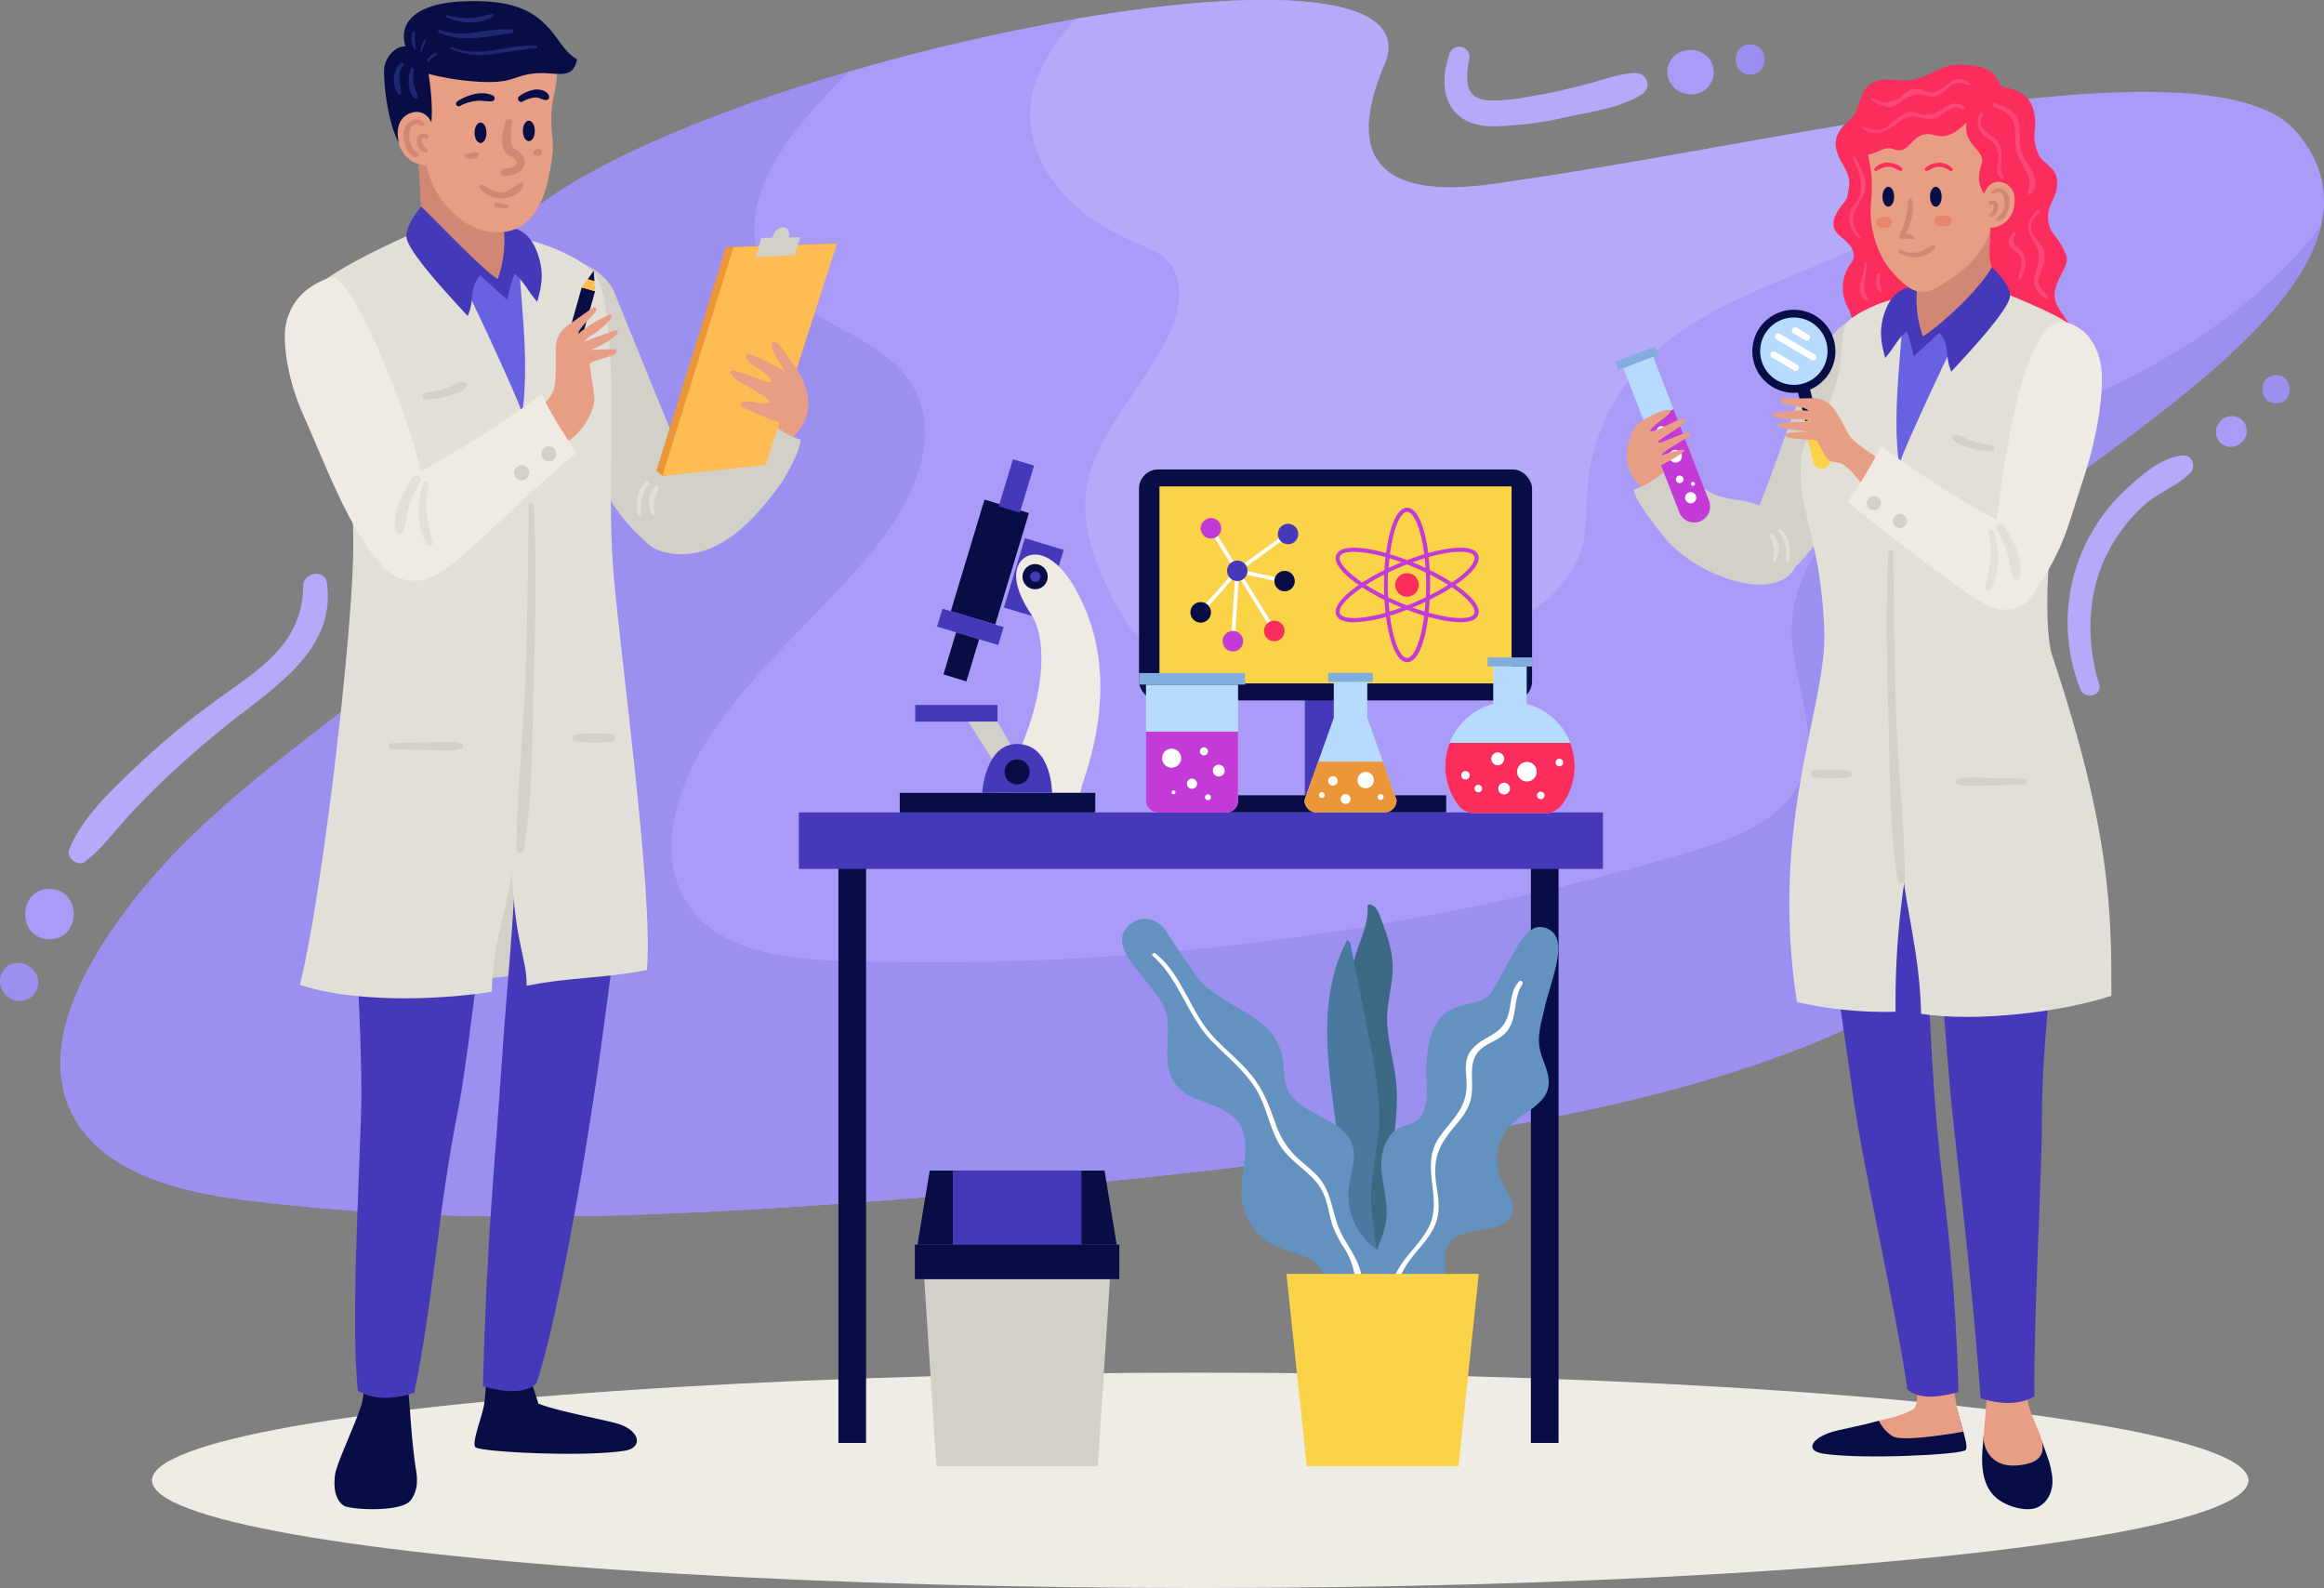 <svg id="login_img" xmlns="http://www.w3.org/2000/svg" width="549" height="375.082" viewBox="0 0 549 375.082">
  <rect x="0" y="0" width="549" height="375.082" fill="#808080" stroke="none"/>
  <g id="OBJECTS" transform="translate(0 0)">
    <path id="Path_961" data-name="Path 961" d="M604.464,107.067c-6.751,29.375-63.467,59.748-86.974,82.355-4.084,3.933-8.2,8.472-8.918,14.1-1.222,10.032,8.579,17.612,17.318,22.687s18.816,11.861,18.656,21.964c-.062,4.263-2.06,8.258-4.37,11.843-9.043,14.09-23.186,24.229-37.963,32.023-25.861,13.6-54.594,20.912-83.3,26.539-49.234,9.649-99.37,14.652-149.469,18.513-51.99,4-104.426,6.786-156.149.161-16.052-2.06-34.609-6.947-40.87-21.911-5.458-13.055,1.115-27.912,8.828-39.773,22.383-34.387,58.509-52.026,87.795-80.75,28.082-27.573,18.576-53.435,9.506-59.829-29.7-20.832,20.181-47.264,78.235-64.207a493.875,493.875,0,0,1,53.417-12.4c44.365-7.625,80.259-6.483,72.964,10.808-15.651,36.955,22.847,28.537,32.46,27.154,32.942-4.744,75.961-13.9,112.363-18.281,33.53-4.04,61.461-4.031,70.788,7.134C604.713,92.335,606.167,99.683,604.464,107.067Z" transform="translate(-56.129 -53.895)" fill="#ab9bf9"/>
    <path id="Path_962" data-name="Path 962" d="M555.8,78.066c-2.069,8.864-7.848,17.22-14.991,23.124-21.126,17.479-52.989,19.824-70.7,40.754A48.28,48.28,0,0,0,458.9,169.4c-.321,4.459,0,9.1-1.177,13.457-2.55,9.64-11.593,16.114-20.671,20.207-18.816,8.472-40.022,10.193-60.64,9.167-7.455-.375-15.347-1.257-21.251-5.823-4.387-3.4-7.134-8.454-9.5-13.475-3.085-6.6-5.734-13.671-5.351-20.939.892-15.16,14.375-26.352,20.3-40.379,2.176-5.163,3.085-11.718-.669-15.882-1.935-2.158-4.762-3.237-7.428-4.388-6.635-2.863-12.993-6.67-17.782-12.075s-7.9-12.556-7.419-19.77c.544-8.026,5.351-15.062,10.657-21.117,44.365-7.625,80.259-6.483,72.964,10.808-15.651,36.955,22.847,28.537,32.46,27.154C476.373,91.612,519.392,82.454,555.8,78.066Z" transform="translate(-83.928 -53.895)" fill="#b4aaf9"/>
    <path id="Path_963" data-name="Path 963" d="M508.607,205.57c-1.222,10.032,8.579,17.612,17.318,22.687s18.816,11.861,18.656,21.964c-.062,4.263-2.06,8.258-4.37,11.843-9.042,14.09-23.186,24.229-37.963,32.023-25.861,13.6-54.594,20.912-83.3,26.539-49.27,9.649-99.405,14.652-149.5,18.513-51.99,4-104.426,6.786-156.149.16-16.052-2.06-34.609-6.947-40.87-21.911-5.458-13.056,1.115-27.912,8.828-39.773,22.383-34.387,58.509-52.026,87.795-80.75,28.082-27.573,18.576-53.435,9.506-59.829-29.7-20.832,20.181-47.264,78.235-64.207a134.935,134.935,0,0,0-11.959,13.055c-7.214,8.971-13.5,20.965-9.016,31.56C242,132.052,263.862,133.5,271.8,147.257c7.241,12.485-.678,28.331-9.979,39.407C249,201.94,233.167,214.808,222.582,231.725c-7.134,11.477-11.432,26.976-3.745,38.105,7.384,10.7,22.187,12.538,35.162,13.011A626.851,626.851,0,0,0,455.94,256.98c10.505-3.139,22.205-7.732,26.066-18,4.093-10.871-2.675-22.722-2.6-34.333,0-12.654,8.276-24.078,18.531-31.524s22.437-11.593,34.244-16.114c23.971-9.239,47.71-20.93,65.349-39.6a90.843,90.843,0,0,0,6.938-8.276c-6.751,29.375-63.467,59.748-86.974,82.355C513.405,195.4,509.285,199.943,508.607,205.57Z" transform="translate(-56.129 -55.944)" fill="#9b8fef"/>
    <path id="Path_964" data-name="Path 964" d="M438.234,68.033c-3.193,9.069-.125,17.042,10.452,17.042a83.888,83.888,0,0,0,17.425-2.247c5.689-1.231,12.779-2.158,17.684-5.413a2.675,2.675,0,0,0-1.329-4.9c-3.674-.08-7.134,1.329-10.7,2.283-4.093,1.1-8.213,2.1-12.387,2.845-3.888.7-8.133,1.516-12.11,1.266-5.645-.366-5.2-5.351-4.4-9.587a2.427,2.427,0,0,0-4.682-1.284Z" transform="translate(-95.809 -55.232)" fill="#b4aaf9"/>
    <path id="Path_965" data-name="Path 965" d="M496.246,73.611a5.538,5.538,0,0,0,2.435,3.21,8.594,8.594,0,0,0,1.543.624,6.769,6.769,0,0,0,2.961,0l1.249-.535a3.9,3.9,0,0,0,1.471-1.347,4.95,4.95,0,0,0,1.115-3.2,6.153,6.153,0,0,0-.713-2.675,3.933,3.933,0,0,0-1.382-1.436,4.066,4.066,0,0,0-1.784-.945,6.376,6.376,0,0,0-3.121,0,5.431,5.431,0,0,0-2.426,1.382,5.03,5.03,0,0,0-1.382,4.887Z" transform="translate(-102.196 -55.325)" fill="#ab9bf9"/>
    <path id="Path_966" data-name="Path 966" d="M517.583,72.784c4.575,0,4.584-7.134,0-7.134S513,72.784,517.583,72.784Z" transform="translate(-104.155 -55.167)" fill="#9b8fef"/>
    <path id="Path_967" data-name="Path 967" d="M609.521,228.455c-3.166-10.345-2.8-21.866,2.345-31.524a39.407,39.407,0,0,1,8.276-10.621c3.309-3.014,7.972-4.566,10.987-7.714,1.356-1.418.446-4.173-1.685-4.066-4.753.241-9.381,4.236-12.815,7.313a43.616,43.616,0,0,0-9.907,12.868,42.7,42.7,0,0,0-1.632,34.966c1.052,2.675,5.351,1.668,4.459-1.222Z" transform="translate(-113.675 -66.951)" fill="#b4aaf9"/>
    <path id="Path_968" data-name="Path 968" d="M647.392,170.361l.259-.214a3.567,3.567,0,0,0,.892-3.451v-.08a3.4,3.4,0,0,0-2.381-2.381h-.08a3.567,3.567,0,0,0-3.451.892l-.214.267a3.781,3.781,0,0,0-1.026,2.479,3.568,3.568,0,0,0,1.026,2.488,3.5,3.5,0,0,0,2.479,1.026l.892-.125a3.5,3.5,0,0,0,1.552-.892Z" transform="translate(-117.927 -65.823)" fill="#ab9bf9"/>
    <path id="Path_969" data-name="Path 969" d="M656.938,159.938c4.307,0,4.316-6.688,0-6.688S652.63,159.938,656.938,159.938Z" transform="translate(-119.259 -64.648)" fill="#9b8fef"/>
    <path id="Path_970" data-name="Path 970" d="M127.986,208.661c-.107,14.5-11.646,20.448-21.75,27.984a181.417,181.417,0,0,0-16.89,14.019c-6.028,5.743-13.466,12.44-16.623,20.306-.785,1.971,2.024,4.2,3.745,2.88,3.852-2.961,6.84-7.009,10.095-10.594s6.59-6.9,10.086-10.148q8.4-7.812,17.5-14.777c9.952-7.625,21.483-16.284,19.432-30.418C133.105,204.675,128.013,205.558,127.986,208.661Z" transform="translate(-56.364 -70.343)" fill="#b4aaf9"/>
    <path id="Path_971" data-name="Path 971" d="M54.934,315.359a3.436,3.436,0,0,0,.49.74,6.458,6.458,0,0,0,1.364,1.24l1.052.437a3.246,3.246,0,0,0,1.784.08,4.2,4.2,0,0,0,2.524-1.2,5.243,5.243,0,0,0,1.124-1.944,4.352,4.352,0,0,0-.437-3.38,5.556,5.556,0,0,0-1.98-1.855,4.584,4.584,0,0,0-2.747-.517,4.138,4.138,0,0,0-2.47,1.186,5.3,5.3,0,0,0-1.106,1.9,4.521,4.521,0,0,0,.437,3.317Z" transform="translate(-54.395 -81.497)" fill="#9b8fef"/>
    <path id="Path_972" data-name="Path 972" d="M66.8,301.218c7.642,0,7.651-11.878,0-11.878S59.152,301.218,66.8,301.218Z" transform="translate(-55.117 -79.378)" fill="#ab9bf9"/>
    <ellipse id="Ellipse_61" data-name="Ellipse 61" cx="247.617" cy="25.433" rx="247.617" ry="25.433" transform="translate(35.907 324.216)" fill="#efece6"/>
    <path id="Path_973" data-name="Path 973" d="M182.364,424.408c-.392,2.764-3.032,9.132-2.06,10.13,1.1,1.141,25.246,2.363,34.948.892,4.61-.553,4.129-4.459-.74-6.242-2.675-.972-14.7-3.05-19.316-4.931q-1.632-5-3.273-10.006a2.417,2.417,0,0,0-.66-1.177,2.471,2.471,0,0,0-1.641-.357,62.228,62.228,0,0,0-6.34.321C182.186,418.942,183.211,418.478,182.364,424.408Z" transform="translate(-67.999 -92.729)" fill="#090d46"/>
    <path id="Path_974" data-name="Path 974" d="M143.142,441.31c-.366,2.675-.178,5.779,1.989,7.339,1.436,1.026,13.769,1.7,15.9-1.257s1.364-6.109,1.106-7.946c-1.275-8.8-1.133-14.875-2.4-23.676a61.689,61.689,0,0,1-9.078,0c-.366,2.809-.571,5.2-1.034,8.026C149.1,427,143.552,438.385,143.142,441.31Z" transform="translate(-63.984 -93.061)" fill="#090d46"/>
    <path id="Path_975" data-name="Path 975" d="M165.876,307.715c-3.05,1.177,29.428-1.293,37.017-3.522S191.371,258.4,191.371,258.4Z" transform="translate(-66.439 -76.029)" fill="#d3d0c9"/>
    <path id="Path_976" data-name="Path 976" d="M149.839,332.037c-.125,13.742-2.675,53.506-.811,69.736,5.779,3.38,13.323.4,13.323.4,4.994-25.077,5.413-42.136,10.407-67.213,2.747-13.8,7.651-61.63,10.166-73.66,1.213.294,2.113-.294,3.326,0,.589,22.945-1.784,40.433-3.166,61.657-1.784,26.967-3.514,40.379-4.548,77.682,6.911,2.051,10.862,1.133,12.654-.651,5.547-16.783,12.485-58.857,15.214-79.144,4.2-31.007,8.142-57.519,2.524-88.285-9.364,3.522-49.671.152-59.526.045-1.784,8.918-1.115,19.218-1.784,28.367C146.673,273.171,149.839,307.727,149.839,332.037Z" transform="translate(-64.466 -73.232)" fill="#4639b9"/>
    <path id="Path_977" data-name="Path 977" d="M214.343,130.416l17.345,42.618c1.248,3.068,2.5,6.144,3.567,9.292,1.159,3.514-9.89,9.809-13.912,6.5-8.249-6.884-12.645-18.665-18.888-27.413S191.175,142.553,191,131.807a10.336,10.336,0,0,1,.847-4.967C196.543,117.637,211.329,123.023,214.343,130.416Z" transform="translate(-69.176 -61.264)" fill="#d3d0c9"/>
    <path id="Path_978" data-name="Path 978" d="M256.954,165.027c-2.675,5.128,2.006,7.562,6.01,4.1,3.317-2.854,4.539-6.242,4.12-9.809A13.644,13.644,0,0,1,256.954,165.027Z" transform="translate(-76.233 -65.305)" fill="#e89e85"/>
    <path id="Path_979" data-name="Path 979" d="M256.776,180.223c1.409-1.908,5.038-8.472,4.985-10.835a18.773,18.773,0,0,1-5.146-2.577c-2.158-1.659-4.61-3.094-6.073-5.351-.615,4.156-2.042,8.677-5.7,10.7s-8.4.954-12.44,2.229c-9.908,3.139-14.268,19.619-1.784,21.786C242.231,198.21,250.935,188.142,256.776,180.223Z" transform="translate(-72.639 -65.537)" fill="#d3d0c9"/>
    <path id="Path_980" data-name="Path 980" d="M224.054,189.122a21.646,21.646,0,0,1,.285-3.95,10.586,10.586,0,0,1,1.7-3.38c.187-.294-.205-.722-.5-.5-2.506,1.891-2.524,4.967-2.247,7.83a.383.383,0,0,0,.758,0Z" transform="translate(-72.663 -67.677)" fill="#e2dfd8"/>
    <path id="Path_981" data-name="Path 981" d="M227.764,189.127c-.8-2.221,0-3.951.82-5.993a.437.437,0,0,0-.633-.49c-2.051,1.561-1.962,4.673-.892,6.777C227.256,189.8,227.951,189.537,227.764,189.127Z" transform="translate(-73.002 -67.824)" fill="#e2dfd8"/>
    <path id="Path_982" data-name="Path 982" d="M175.928,114.06,143.04,131.9s13.537,37.454,12.6,53.265,0,24.577,0,24.577l49.556-5.449s1.088-25.861.606-40.29-1.944-38.8-1.944-38.8Z" transform="translate(-63.989 -60.407)" fill="#6861e2"/>
    <path id="Path_983" data-name="Path 983" d="M165.854,108.486a9.648,9.648,0,0,1-.66,5.145c-1.98,4.191,16.052,13.216,20.511,11.923,2.158-.624,5.351-6.162,5.235-8.409-3.647.4-3.8-1.926-5.627-5.11a19.386,19.386,0,0,1-1.864-6.046q-.954-5.065-1.917-10.139a1.98,1.98,0,0,0-.517-1.195,2.015,2.015,0,0,0-1.186-.375c-2.836-.259-15.74-3.567-15.16-.553C165.559,98.159,165.649,106,165.854,108.486Z" transform="translate(-66.328 -58.07)" fill="#d18774"/>
    <path id="Path_984" data-name="Path 984" d="M167.972,125.183s7.295,9.908,18.388,6.055,4.236-13.377,4.236-13.377l-5.137-4.022s3.291,5.128.446,14c0,0-15.008-10.541-17.933-8.133S167.972,125.183,167.972,125.183Z" transform="translate(-66.547 -60.383)" fill="#6861e2"/>
    <path id="Path_985" data-name="Path 985" d="M138.222,127.867a13.983,13.983,0,0,0-3.621,4.53,13.661,13.661,0,0,0-.722,6.242A51.99,51.99,0,0,0,137.66,155.1c1.962,4.753,4.637,9.212,6.287,14.09,2.212,6.537,2.506,13.555,2.488,20.457-.054,20.421-7.535,83.63-12.619,103.445,12.583,4.173,32.273,3.71,45.355,1.623.25-11.495,2.97-16.944,4.8-28.26,1.15-7.134,6.991-85.752,1.9-109.643-.3-1.436-10.148-23.186-14.884-32.291-3.086-5.93-4.245-11.843-10.166-9.087C155.2,117.968,142.787,123.693,138.222,127.867Z" transform="translate(-62.987 -60.48)" fill="#e2dfd8"/>
    <path id="Path_986" data-name="Path 986" d="M191.316,116.91c5.431.776,15.918,4.842,18.424,9.1,1.6,2.675,2.033,5.939,2.443,9.069,2.559,19.7.125,39.5,1.552,59.312,1.329,18.469,9.64,77,8.026,95.419-10.46,2.087-17.96,1.65-28.412,3.736.107-6.242-2.791-10.032-3.478-26.967-.669-16.551-.392-48.013-.642-54.095-.892-21.447-.936-30,2.747-51.883C194.508,145.839,191.494,130.679,191.316,116.91Z" transform="translate(-68.934 -60.715)" fill="#e2dfd8"/>
    <path id="Path_987" data-name="Path 987" d="M194.084,187.586c-.125,13.564-.294,27.136-.74,40.691s-2.1,27.137-2.113,40.638c0,.892,1.534,1.213,1.7.223,2.212-13.02,1.935-26.887,2.345-40.058.437-13.831.713-27.645,0-41.494a.6.6,0,0,0-1.186,0Z" transform="translate(-69.205 -68.308)" fill="#d3d0c9"/>
    <path id="Path_988" data-name="Path 988" d="M158.04,252.163l8.73.178c2.533,0,5.217.392,7.66-.3a.642.642,0,0,0,0-1.231c-2.426-.7-5.146-.348-7.66-.3-2.907,0-5.814.116-8.73.178a.74.74,0,0,0,0,1.48Z" transform="translate(-65.532 -75.161)" fill="#d3d0c9"/>
    <path id="Path_989" data-name="Path 989" d="M206.57,249.993a34.368,34.368,0,0,0,8.918.1.892.892,0,0,0,0-1.721,34.371,34.371,0,0,0-8.918.1.794.794,0,0,0,0,1.525Z" transform="translate(-70.803 -74.917)" fill="#d3d0c9"/>
    <path id="Path_990" data-name="Path 990" d="M167.136,159.256a24.131,24.131,0,0,0,5.52-.972c1.4-.437,3.3-.892,4.093-2.194a.66.66,0,0,0-.562-.981c-1.409-.089-2.675.892-4.031,1.364a25.48,25.48,0,0,1-5.021,1.159c-1.008.125-1.061,1.694,0,1.623Z" transform="translate(-66.513 -64.849)" fill="#d3d0c9"/>
    <path id="Path_991" data-name="Path 991" d="M176.539,134.47c1.784-4.236.125-6.011,2.934-9.649l6.385,5.85a44.47,44.47,0,0,1,1.739-6.242c2.363,2.1,3.246,4.263,5.351,6.67,1.115-3.915,1.677-7.188,0-11.664s-4.459-5.957-7.946-6.126a27.574,27.574,0,0,1-1.373,12.413c-3.63-2.212-13.457-12.663-18.1-17.122,0,0-3.5,4.066-3.5,6.974C162,119.078,173.48,131.09,176.539,134.47Z" transform="translate(-66.044 -59.816)" fill="#4639b9"/>
    <path id="Path_992" data-name="Path 992" d="M244.705,119.236,228.27,172.109l1.436,1.133,22.624-2.533,18.6-52.329Z" transform="translate(-73.214 -60.874)" fill="#ea9639"/>
    <path id="Path_993" data-name="Path 993" d="M246.663,119.236,229.88,173.242l24.408-2.533,16.819-52.329Z" transform="translate(-73.388 -60.874)" fill="#febc53"/>
    <path id="Path_994" data-name="Path 994" d="M266.187,157.736a15.605,15.605,0,0,0-1.641-5.172c-1.159-2.283-2.381-3.433-3.781-5.582-.7-1.061-2.149-3.291-3.086-2.435-.473,2.033,2.14,4.949,3.086,6.813-2.149-1.213-8.222-4.5-8.918-4.031-.651,1.347.8,2.265,2.069,3.059s5.11,3.567,2.952,3.567c-3-.74-9.06-3.915-9-2.229,1.115,1.944,3.335,2.675,5.19,3.906,1.418.963,3.951,2.122,4.013,3.077-1.561.553-1.623.25-3.264,0s-4.307-.419-3.335.892c.446.58,7.188,3.335,7.83,3.469C264.234,165.182,265.313,161.089,266.187,157.736Z" transform="translate(-75.335 -63.686)" fill="#e89e85"/>
    <path id="Path_995" data-name="Path 995" d="M255.852,116.687l-1.222,4.459,9.167-.5,1.311-4.218-2.675.1s.482-2.5-1.463-2.417-2.372,2.417-2.372,2.417Z" transform="translate(-76.067 -60.412)" fill="#d3d0c9"/>
    <path id="Path_996" data-name="Path 996" d="M166.33,91.908a21.688,21.688,0,0,0,9.372,14.777c4.058,2.6,9.658,3.362,13.617.624a12.485,12.485,0,0,0,3.808-4.512c1.873-3.514,2.568-7.518,3.13-11.459.687-4.842-.892-7.446.205-13.466.892-4.807,2.158-9.408-1.3-12.877-2.39-2.4-9.622-5.493-12.743-6.813-3.308-1.391-6.983-2.47-10.443-1.525-2.952.812-5.306,2.979-7.446,5.163C154.559,71.951,164.475,79.495,166.33,91.908Z" transform="translate(-65.841 -54.155)" fill="#e89e85"/>
    <path id="Path_997" data-name="Path 997" d="M176.641,73.1c9.39.829,9.569-1.008,14.143-1.721,5.538-.892,9.881,2.078,10.924-3.433-3.567-2.149-4.254-5.351-8.186-8.918-3.781-3.407-9.185-5.351-19.824-4.717-7.428.446-14.571,3.415-12.529,10.576-2.417-.152-5.012,2.756-5.038,5.725-.062,6.242,2.274,19.9,6.706,19.548,6.242-.49,4.53-14.108,3.808-18.781a63.654,63.654,0,0,0,10,1.721Z" transform="translate(-65.406 -53.927)" fill="#090d46"/>
    <path id="Path_998" data-name="Path 998" d="M161.756,84.325c-2.292,1.5-2.292,4.459-1.623,6.983a6.786,6.786,0,0,0,5.814,4.8c3.424.143,2.979-3.9,2.764-6.242C168.105,83.4,164.431,82.6,161.756,84.325Z" transform="translate(-65.797 -57.103)" fill="#e89e85"/>
    <ellipse id="Ellipse_62" data-name="Ellipse 62" cx="1.409" cy="2.417" rx="1.409" ry="2.417" transform="translate(112.109 28.942)" fill="#090d46"/>
    <path id="Path_999" data-name="Path 999" d="M195.728,88.277c0,1.338-.624,2.417-1.409,2.417s-1.409-1.079-1.409-2.417.633-2.417,1.409-2.417S195.728,86.948,195.728,88.277Z" transform="translate(-69.387 -57.355)" fill="#090d46"/>
    <path id="Path_1000" data-name="Path 1000" d="M188.157,86c-.535,2.087-1.516,5.681.169,7.518.606.66,1.784.829,2.247,1.6,1.088,1.784-1.784,1.891-2.9,2.006a.892.892,0,0,0,0,1.739c2.069.062,5.172-.838,5-3.469a3.3,3.3,0,0,0-1.427-2.31c-1.026-.785-1.57-.758-1.784-2.3a20.144,20.144,0,0,1,.268-4.566c.08-.892-1.329-1.061-1.543-.214Z" transform="translate(-68.745 -57.31)" fill="#d18774"/>
    <path id="Path_1001" data-name="Path 1001" d="M181.534,103.747a7.134,7.134,0,0,0,5.351,2.274c1.944-.089,4.334-1.275,5-3.166a.49.49,0,0,0-.606-.6c-1.65.66-2.675,2.185-4.619,2.247-1.685.062-3.014-.829-4.361-1.712-.58-.383-1.213.473-.731.954Z" transform="translate(-68.141 -59.127)" fill="#d18774"/>
    <path id="Path_1002" data-name="Path 1002" d="M185.7,108.7a12.591,12.591,0,0,0,2.675.161.383.383,0,0,0,.107-.74,12.3,12.3,0,0,0-2.613-.5c-.606-.062-.749.99-.143,1.079Z" transform="translate(-68.567 -59.709)" fill="#d18774"/>
    <path id="Path_1003" data-name="Path 1003" d="M166.021,86.261a2.479,2.479,0,0,0-3.21-.268,3.933,3.933,0,0,0-1.525,3.647c.107,1.543,1.195,5.244,3.308,4.735a.428.428,0,0,0,.25-.615c-.375-.49-.892-.758-1.293-1.266a5.538,5.538,0,0,1-.776-1.784c-.446-1.641.143-5.27,2.675-3.656.473.3.972-.375.589-.767Z" transform="translate(-65.96 -57.318)" fill="#d18774"/>
    <path id="Path_1004" data-name="Path 1004" d="M176.075,81.631a10.63,10.63,0,0,1,3.968-1.24c1.195-.116,2.363.169,3.567.107a.716.716,0,0,0,.366-1.32c-2.6-1.347-6.242-.169-8.507,1.364a.633.633,0,0,0,.633,1.088Z" transform="translate(-67.471 -56.568)" fill="#090d46"/>
    <path id="Path_1005" data-name="Path 1005" d="M192.69,80.462a7.134,7.134,0,0,1,3.121-.981c1,0,1.659.758,2.675.571a.687.687,0,0,0,.473-.838c-.321-1.266-1.962-1.65-3.139-1.614a8.409,8.409,0,0,0-3.861,1.543.767.767,0,0,0,.776,1.32Z" transform="translate(-69.247 -56.46)" fill="#090d46"/>
    <path id="Path_1006" data-name="Path 1006" d="M177.948,95.649a2.987,2.987,0,0,0,2.827-.517.553.553,0,0,0-.383-.892c-.767,0-1.5.259-2.274.223a.633.633,0,0,0-.169,1.231Z" transform="translate(-67.721 -58.262)" fill="#d18774"/>
    <path id="Path_1007" data-name="Path 1007" d="M196.072,94.925a3.764,3.764,0,0,0,.838,0,.8.8,0,0,0,0-1.6,1.24,1.24,0,0,0-1.293.794.642.642,0,0,0,.455.8Z" transform="translate(-69.677 -58.162)" fill="#d18774"/>
    <path id="Path_1008" data-name="Path 1008" d="M167.124,89.423c-1.186-.419-2.354.116-2.354,1.48a2.863,2.863,0,0,0,2.1,2.827.4.4,0,0,0,.312-.731,3.4,3.4,0,0,1-1.195-1.873c-.143-.713.2-.892.892-.66s.892-.812.285-1.043Z" transform="translate(-66.341 -57.725)" fill="#d18774"/>
    <path id="Path_1009" data-name="Path 1009" d="M173.783,66.768c6.465,3.059,13.287.2,20.092-.125a.348.348,0,0,0,0-.687c-6.751-.357-13.377,3.157-19.815.339C173.738,66.153,173.462,66.617,173.783,66.768Z" transform="translate(-67.301 -55.198)" fill="#1c2872"/>
    <path id="Path_1010" data-name="Path 1010" d="M170.634,62.468c5.725,2.5,11.254.8,17.2.107a.464.464,0,0,0,0-.892c-5.886-.473-10.969,2.292-16.944.134-.392-.143-.678.517-.285.687Z" transform="translate(-66.952 -54.732)" fill="#1c2872"/>
    <path id="Path_1011" data-name="Path 1011" d="M172.682,58.408c3.308,1.454,7.651,1.784,10.853-.134a.375.375,0,0,0-.294-.687c-3.621.954-6.661,1.471-10.336.285-.312-.107-.535.4-.223.535Z" transform="translate(-67.181 -54.292)" fill="#1c2872"/>
    <path id="Path_1012" data-name="Path 1012" d="M160.325,70.6c-2.024,1.784-2.033,5.137-.58,7.3a.366.366,0,0,0,.678-.187c0-2.229-1.195-4.53.58-6.439a.482.482,0,0,0-.678-.678Z" transform="translate(-65.686 -55.691)" fill="#1c2872"/>
    <path id="Path_1013" data-name="Path 1013" d="M163.112,72.088c-.669,2.06-.847,5.27.892,6.884a.455.455,0,0,0,.758-.446c-.205-.945-.722-1.784-.892-2.756a8.668,8.668,0,0,1,0-3.487.375.375,0,0,0-.722-.2Z" transform="translate(-66.11 -55.836)" fill="#1c2872"/>
    <path id="Path_1014" data-name="Path 1014" d="M164.466,66.044a8.426,8.426,0,0,1-.276-2.06,9.593,9.593,0,0,0,0-1.677.241.241,0,0,0-.446-.062c-.6,1.079-.178,2.827.169,3.942a.268.268,0,1,0,.517-.143Z" transform="translate(-66.197 -54.785)" fill="#1c2872"/>
    <path id="Path_1015" data-name="Path 1015" d="M166.067,67.191c.357-.892.767-1.784,1.043-2.729.062-.205-.223-.312-.339-.143a8.731,8.731,0,0,0-1.061,2.773.187.187,0,0,0,.357.1Z" transform="translate(-66.443 -55.014)" fill="#1c2872"/>
    <path id="Path_1016" data-name="Path 1016" d="M167.946,69.981a6.152,6.152,0,0,1,.945-.981,12.7,12.7,0,0,0,1.026-.758c.187-.178,0-.419-.223-.392a3.5,3.5,0,0,0-2.167,1.784c-.134.25.223.562.419.321Z" transform="translate(-66.636 -55.405)" fill="#1c2872"/>
    <rect id="Rectangle_367" data-name="Rectangle 367" width="3.282" height="20.27" transform="translate(137.42 67.894) rotate(15.79)" fill="#090d46"/>
    <path id="Path_1017" data-name="Path 1017" d="M211.676,130.444l-3.166-.9,1.418-1.962,1.4-1.962.169,2.408Z" transform="translate(-71.075 -61.658)" fill="#febc53"/>
    <path id="Path_1018" data-name="Path 1018" d="M.009,0H3.291V.58A1.507,1.507,0,0,1,1.784,2.087H1.507A1.507,1.507,0,0,1,0,.58V.018Z" transform="translate(131.919 87.39) rotate(15.79)" fill="#febc53"/>
    <path id="Path_1019" data-name="Path 1019" d="M211.67,128.028l-1.57-.446,1.4-1.962Z" transform="translate(-71.247 -61.658)" fill="#090d46"/>
    <path id="Path_1020" data-name="Path 1020" d="M208.7,148.624c.562-1.043,7.553-1.784,6.1-3.317-.321-.339-6.242.152-5.814,0,5.582-2.131,7.865-5.172,5.261-4.459-2.292.892-4.628,1.659-6.911,2.586,1.026-1.3,2.158-1.632,3.344-2.586s4.459-3.674,2.675-3.835a31.54,31.54,0,0,0-7.419,4.539c.232-2.033,6.456-6.242,3.567-6.242-2.14,1.525-4.3,3.032-6.439,4.575a6.7,6.7,0,0,0-2.283,3.567c-.4,2.479.3,9.711-.892,11.985s-4.887,5.966-7.33,6.751c.357,7.741,2.55,8.918,8.846,6.028,3.959-1.784,7.785-6.439,8.338-10.826C209.9,156.053,208.532,148.945,208.7,148.624Z" transform="translate(-69.349 -62.707)" fill="#e89e85"/>
    <path id="Path_1021" data-name="Path 1021" d="M134.309,160.095c4.646,10.3,10.006,25.139,17.22,33.834,2.791,3.362,4.646,4.985,9.016,5.092,4.923.116,10.6-5.351,14.268-8.668,9.809-8.846,15.2-14.456,24.024-21.616a90.334,90.334,0,0,1-8.347-13.742,256.243,256.243,0,0,1-28.581,18.228c-1.543-9.506-16.052-47.941-21.59-45.792-5.261,2.024-8.677,4.994-10.122,10.532C129.288,141.368,129.984,150.455,134.309,160.095Z" transform="translate(-62.561 -61.844)" fill="#efebe4"/>
    <path id="Path_1022" data-name="Path 1022" d="M201.347,173.894a1.784,1.784,0,1,1-1.784-1.784A1.784,1.784,0,0,1,201.347,173.894Z" transform="translate(-69.914 -66.69)" fill="#d3d0c9"/>
    <path id="Path_1023" data-name="Path 1023" d="M194.127,178.894a1.784,1.784,0,1,1-1.784-1.784A1.784,1.784,0,0,1,194.127,178.894Z" transform="translate(-69.132 -67.231)" fill="#d3d0c9"/>
    <path id="Path_1024" data-name="Path 1024" d="M163.34,180.218c-2.461,3.389-5.03,8.579-4.084,12.877.2.892,1.373.722,1.65,0,.713-1.873.892-3.951,1.418-5.877A28.482,28.482,0,0,1,165,181.2c.633-1.106-.954-1.962-1.677-.981Z" transform="translate(-65.722 -67.521)" fill="#e2dfd8"/>
    <path id="Path_1025" data-name="Path 1025" d="M166.414,181.835c-1.471,4.593-1.784,10.3.892,14.509a.7.7,0,0,0,1.275-.535c-1.141-4.726-2.131-8.766-.892-13.608a.678.678,0,0,0-1.3-.366Z" transform="translate(-66.398 -67.693)" fill="#e2dfd8"/>
    <rect id="Rectangle_368" data-name="Rectangle 368" width="14.5" height="28.34" transform="translate(308.244 159.497)" fill="#4639b9"/>
    <rect id="Rectangle_369" data-name="Rectangle 369" width="92.851" height="54.558" rx="4.53" transform="translate(269.069 110.878)" fill="#090d46"/>
    <rect id="Rectangle_370" data-name="Rectangle 370" width="83.175" height="46.541" transform="translate(273.902 114.882)" fill="#fad349"/>
    <rect id="Rectangle_371" data-name="Rectangle 371" width="52.302" height="4.04" transform="translate(289.339 187.838)" fill="#090d46"/>
    <path id="Path_1026" data-name="Path 1026" d="M426.792,205.71a2.773,2.773,0,1,0,2.764,2.764A2.773,2.773,0,0,0,426.792,205.71Z" transform="translate(-94.399 -70.326)" fill="#fb2d5d"/>
    <path id="Path_1027" data-name="Path 1027" d="M438.289,207.9c-.544-.428-1.141-.892-1.784-1.3.624-.428,1.222-.892,1.784-1.293,2.934-2.354,4.156-4.37,3.567-5.823s-2.916-1.98-6.653-1.489a37.841,37.841,0,0,0-5.119,1.088c-.767-5.921-2.452-10.7-4.976-10.7s-4.209,4.753-4.976,10.7c-5.743-1.605-10.781-1.917-11.762.4-.812,1.908,1.57,4.557,5.3,7.134-3.728,2.568-6.109,5.217-5.3,7.134.5,1.177,2.033,1.677,4.173,1.677a29.937,29.937,0,0,0,7.589-1.284c.767,5.93,2.461,10.7,4.976,10.7s4.209-4.753,4.976-10.7a37.84,37.84,0,0,0,5.119,1.088,19.847,19.847,0,0,0,2.47.178c2.283,0,3.71-.562,4.182-1.668C442.445,212.27,441.223,210.255,438.289,207.9Zm-2.987-8.962a19.312,19.312,0,0,1,2.345-.16c1.784,0,3,.375,3.3,1.079.419.972-.8,2.729-3.255,4.7-.615.49-1.293.981-2.015,1.471a52,52,0,0,0-5.253-2.961c-.054-1.026-.134-2.042-.25-3.032A37.006,37.006,0,0,1,435.3,198.939Zm-8.463,11.8c-.589.25-1.177.49-1.784.713-.589-.232-1.177-.464-1.784-.713-.892-.4-1.784-.8-2.675-1.213-.045-.945-.071-1.908-.071-2.925s0-1.971.071-2.916c.892-.41,1.73-.812,2.675-1.213.589-.25,1.168-.482,1.784-.713l1.784.713c.892.392,1.784.794,2.675,1.213.045.945.08,1.908.08,2.916s0,1.98-.08,2.925C428.641,209.943,427.758,210.335,426.839,210.737Zm2.6-.125c-.053.785-.116,1.552-.2,2.283-.936-.285-1.882-.6-2.845-.945l.811-.339c.758-.321,1.5-.66,2.212-1Zm-5.681,1.338c-.981.357-1.926.669-2.836.945-.08-.74-.152-1.5-.2-2.283.731.348,1.48.687,2.221,1Zm-4.075-2.907c-1.6-.811-3.041-1.632-4.307-2.443a47.318,47.318,0,0,1,4.307-2.435c0,.812-.045,1.632-.045,2.435S419.616,208.231,419.687,209.042Zm1.043-6.447c.045-.785.116-1.543.2-2.283.892.276,1.855.6,2.827.954l-.8.33C422.211,201.908,421.462,202.247,420.731,202.595Zm5.672-1.338c.963-.348,1.917-.66,2.845-.945.08.731.143,1.489.2,2.283-.731-.339-1.471-.678-2.229-1Zm4.084,2.907c1.552.785,3,1.605,4.307,2.435a49.428,49.428,0,0,1-4.307,2.443c0-.811.045-1.632.045-2.443S430.513,204.985,430.487,204.164Zm-5.4-14.8c1.57,0,3.273,3.87,4.049,9.988-1.311.392-2.675.892-4.049,1.391-1.347-.517-2.675-.99-4.049-1.391C421.819,193.231,423.513,189.361,425.082,189.361Zm-15.865,10.5c.3-.713,1.471-1.079,3.282-1.079a29.088,29.088,0,0,1,7.491,1.266c-.107.99-.187,2-.25,3.023a53.56,53.56,0,0,0-5.244,2.961C410.7,203.451,408.7,201.07,409.218,199.857Zm0,13.492c-.517-1.213,1.463-3.567,5.279-6.171a53.551,53.551,0,0,0,5.244,2.961c.063,1.026.143,2.042.25,3.032C414.06,214.839,409.806,214.794,409.218,213.35Zm15.865,10.5c-1.569,0-3.264-3.879-4.049-9.988,1.338-.4,2.675-.892,4.049-1.382,1.382.526,2.738.99,4.049,1.382C428.346,219.975,426.652,223.846,425.082,223.846Zm15.865-10.5c-.419.981-2.524,1.32-5.645.892a37,37,0,0,1-5.128-1.1c.116-.99.2-2.006.25-3.032a52.009,52.009,0,0,0,5.253-2.961c.722.49,1.4.981,2.015,1.471C440.127,210.621,441.366,212.377,440.947,213.35Z" transform="translate(-92.689 -68.45)" fill="#c43ad6"/>
    <path id="Path_1028" data-name="Path 1028" d="M372.759,213.929l-.669-.589,8.418-9.551-6.046-9.747.758-.473,6.4,10.318Z" transform="translate(-88.78 -69.012)" fill="#fff"/>
    <path id="Path_1029" data-name="Path 1029" d="M393.1,206.843l-12.146-2.631,12.8-9.292.526.731L383.1,203.757l10.184,2.212Z" transform="translate(-89.739 -69.158)" fill="#fff"/>
    <path id="Path_1030" data-name="Path 1030" d="M381.392,221.52l-.892-.062,1.115-17.978,9.488,15.356-.767.464-8-12.957Z" transform="translate(-89.69 -70.085)" fill="#fff"/>
    <path id="Path_1031" data-name="Path 1031" d="M377.3,193.546a2.417,2.417,0,1,1-.7-1.715A2.426,2.426,0,0,1,377.3,193.546Z" transform="translate(-88.819 -68.747)" fill="#c43ad6"/>
    <path id="Path_1032" data-name="Path 1032" d="M384.281,204.8a2.417,2.417,0,1,1-.7-1.715A2.425,2.425,0,0,1,384.281,204.8Z" transform="translate(-89.574 -69.965)" fill="#4639b9"/>
    <path id="Path_1033" data-name="Path 1033" d="M383.121,223.39A2.426,2.426,0,1,1,380.7,221a2.426,2.426,0,0,1,2.417,2.39Z" transform="translate(-89.449 -71.981)" fill="#c43ad6"/>
    <ellipse id="Ellipse_63" data-name="Ellipse 63" cx="2.417" cy="2.417" rx="2.417" ry="2.417" transform="translate(301.039 134.831)" fill="#090d46"/>
    <ellipse id="Ellipse_64" data-name="Ellipse 64" cx="2.417" cy="2.417" rx="2.417" ry="2.417" transform="translate(301.859 123.711)" fill="#4639b9"/>
    <path id="Path_1034" data-name="Path 1034" d="M394.091,220.707a2.426,2.426,0,1,1-2.426-2.417,2.426,2.426,0,0,1,2.426,2.417Z" transform="translate(-90.636 -71.688)" fill="#fb2d5d"/>
    <path id="Path_1035" data-name="Path 1035" d="M374.591,215.777a2.426,2.426,0,1,1-2.426-2.417,2.426,2.426,0,0,1,2.426,2.417Z" transform="translate(-88.525 -71.154)" fill="#090d46"/>
    <rect id="Rectangle_372" data-name="Rectangle 372" width="6.537" height="139.535" transform="translate(198.057 201.277)" fill="#090d46"/>
    <rect id="Rectangle_373" data-name="Rectangle 373" width="6.537" height="139.535" transform="translate(361.643 201.277)" fill="#090d46"/>
    <rect id="Rectangle_374" data-name="Rectangle 374" width="189.938" height="13.35" transform="translate(188.729 191.886)" fill="#4639b9"/>
    <rect id="Rectangle_375" data-name="Rectangle 375" width="19.449" height="3.959" transform="translate(216.196 166.498)" fill="#4639b9"/>
    <path id="Path_1036" data-name="Path 1036" d="M310.9,245.04l8.392,13.18,4.789-2.14L317.8,245.04Z" transform="translate(-82.157 -74.583)" fill="#d3d0c9"/>
    <rect id="Rectangle_376" data-name="Rectangle 376" width="10.969" height="27.52" transform="translate(232.566 118.006) rotate(16.8)" fill="#090d46"/>
    <rect id="Rectangle_377" data-name="Rectangle 377" width="5.214" height="11.599" transform="translate(239.287 108.473) rotate(16.809)" fill="#4639b9"/>
    <rect id="Rectangle_378" data-name="Rectangle 378" width="15.089" height="4.423" transform="translate(222.641 143.761) rotate(16.8)" fill="#4639b9"/>
    <rect id="Rectangle_379" data-name="Rectangle 379" width="5.672" height="10.38" transform="translate(225.867 149.357) rotate(16.8)" fill="#090d46"/>
    <rect id="Rectangle_380" data-name="Rectangle 380" width="9.587" height="17.108" transform="translate(242.106 127.115) rotate(16.809)" fill="#4639b9"/>
    <path id="Path_1037" data-name="Path 1037" d="M338.151,257.059c-.152-2,11.843-26.673-1.73-49.154-4.985-8.258-10.371-8.3-12.485-5.351-1.784,2.47-1.115,6.769,2.631,12.378,4.53,6.777,3.121,24.631-8.267,42.109Z" transform="translate(-82.958 -69.792)" fill="#efebe4"/>
    <rect id="Rectangle_381" data-name="Rectangle 381" width="46.194" height="4.619" transform="translate(212.549 187.267)" fill="#090d46"/>
    <path id="Path_1038" data-name="Path 1038" d="M331.079,262.489s0-11.21-7.919-11.539-8.57,11.539-8.57,11.539Z" transform="translate(-82.556 -75.222)" fill="#4639b9"/>
    <ellipse id="Ellipse_65" data-name="Ellipse 65" cx="2.97" cy="2.97" rx="2.97" ry="2.97" transform="translate(237.304 179.348)" fill="#090d46"/>
    <path id="Path_1039" data-name="Path 1039" d="M331.209,206.27a2.97,2.97,0,1,1-2.97-2.97A2.97,2.97,0,0,1,331.209,206.27Z" transform="translate(-83.712 -70.065)" fill="#090d46"/>
    <path id="Path_1040" data-name="Path 1040" d="M329.7,206.481a1.222,1.222,0,1,1-.358-.873A1.231,1.231,0,0,1,329.7,206.481Z" transform="translate(-83.925 -70.276)" fill="#4639b9"/>
    <rect id="Rectangle_382" data-name="Rectangle 382" width="10.55" height="2.14" transform="translate(351.424 155.279)" fill="#81addf"/>
    <path id="Path_1041" data-name="Path 1041" d="M467.81,254.008a15.16,15.16,0,0,1-3.059,9.167,4.717,4.717,0,0,1-3.781,1.882H444.1a4.726,4.726,0,0,1-3.79-1.882,15.24,15.24,0,0,1,8.267-23.9V230.43h7.91v8.846A15.16,15.16,0,0,1,467.81,254.008Z" transform="translate(-95.831 -73.002)" fill="#b6dbff"/>
    <path id="Path_1042" data-name="Path 1042" d="M467.811,256.2a15.16,15.16,0,0,1-3.059,9.167,4.718,4.718,0,0,1-3.781,1.882H444.1a4.726,4.726,0,0,1-3.79-1.882,15.285,15.285,0,0,1-2.015-14.723h28.483A15.339,15.339,0,0,1,467.811,256.2Z" transform="translate(-95.832 -75.189)" fill="#fb2d5d"/>
    <path id="Path_1043" data-name="Path 1043" d="M443.488,259.119a1,1,0,1,1-1-1A1,1,0,0,1,443.488,259.119Z" transform="translate(-96.291 -75.999)" fill="#fff"/>
    <path id="Path_1044" data-name="Path 1044" d="M460.909,258.01a2.31,2.31,0,1,1-2.31-2.31A2.31,2.31,0,0,1,460.909,258.01Z" transform="translate(-97.893 -75.737)" fill="#fff"/>
    <path id="Path_1045" data-name="Path 1045" d="M454.055,262.583a1.382,1.382,0,1,1-1.373-1.373A1.382,1.382,0,0,1,454.055,262.583Z" transform="translate(-97.352 -76.333)" fill="#fff"/>
    <path id="Path_1046" data-name="Path 1046" d="M468.263,255.752a.892.892,0,1,1-.892-.892A.892.892,0,0,1,468.263,255.752Z" transform="translate(-98.996 -75.646)" fill="#fff"/>
    <path id="Path_1047" data-name="Path 1047" d="M446.784,262.642a.892.892,0,1,1-.892-.892A.892.892,0,0,1,446.784,262.642Z" transform="translate(-96.671 -76.391)" fill="#fff"/>
    <path id="Path_1048" data-name="Path 1048" d="M452.482,254.7a1.516,1.516,0,1,1-1.516-1.516A1.516,1.516,0,0,1,452.482,254.7Z" transform="translate(-97.153 -75.464)" fill="#fff"/>
    <path id="Path_1049" data-name="Path 1049" d="M463.334,264.462a.892.892,0,1,1-.892-.892A.892.892,0,0,1,463.334,264.462Z" transform="translate(-98.462 -76.588)" fill="#fff"/>
    <path id="Path_1050" data-name="Path 1050" d="M379.72,235.22v27.351a2.88,2.88,0,0,1-2.88,2.88H360.85a2.88,2.88,0,0,1-2.88-2.88V235.22Z" transform="translate(-87.251 -73.52)" fill="#b6dbff"/>
    <rect id="Rectangle_383" data-name="Rectangle 383" width="25.05" height="2.729" transform="translate(269.069 158.971)" fill="#81addf"/>
    <path id="Path_1051" data-name="Path 1051" d="M379.72,247.68v16.239a2.88,2.88,0,0,1-2.88,2.88H360.85a2.88,2.88,0,0,1-2.88-2.88V247.68Z" transform="translate(-87.251 -74.869)" fill="#c43ad6"/>
    <path id="Path_1052" data-name="Path 1052" d="M366.735,254.437a2.247,2.247,0,1,1-2.247-2.247A2.247,2.247,0,0,1,366.735,254.437Z" transform="translate(-87.714 -75.357)" fill="#fff"/>
    <path id="Path_1053" data-name="Path 1053" d="M374.156,252.8a.954.954,0,1,1-.276-.68.963.963,0,0,1,.276.68Z" transform="translate(-88.795 -75.319)" fill="#fff"/>
    <ellipse id="Ellipse_66" data-name="Ellipse 66" cx="1.204" cy="1.204" rx="1.204" ry="1.204" transform="translate(280.385 183.905)" fill="#fff"/>
    <ellipse id="Ellipse_67" data-name="Ellipse 67" cx="0.455" cy="0.455" rx="0.455" ry="0.455" transform="translate(276.765 186.705)" fill="#fff"/>
    <path id="Path_1054" data-name="Path 1054" d="M378.468,257.83a1.4,1.4,0,1,1-.413-.993,1.409,1.409,0,0,1,.413.993Z" transform="translate(-89.165 -75.816)" fill="#fff"/>
    <path id="Path_1055" data-name="Path 1055" d="M375.009,264.964a.7.7,0,1,1-.7-.7.7.7,0,0,1,.7.7Z" transform="translate(-88.943 -76.663)" fill="#fff"/>
    <path id="Path_1056" data-name="Path 1056" d="M421.709,262.445a2.889,2.889,0,0,1-2.889,2.88H402.83a2.88,2.88,0,0,1-2.88-2.88l3.246-9.114,3.683-10.362v-8.5h7.91v8.5l3.674,10.327Z" transform="translate(-91.795 -73.439)" fill="#b6dbff"/>
    <rect id="Rectangle_384" data-name="Rectangle 384" width="10.55" height="2.14" transform="translate(313.755 158.918)" fill="#81addf"/>
    <path id="Path_1057" data-name="Path 1057" d="M421.709,264.734a2.889,2.889,0,0,1-2.889,2.88H402.83a2.88,2.88,0,0,1-2.88-2.88l3.246-9.114h15.267Z" transform="translate(-91.795 -75.728)" fill="#ea9639"/>
    <path id="Path_1058" data-name="Path 1058" d="M408.459,260.576a1.115,1.115,0,1,1-1.115-1.106,1.115,1.115,0,0,1,1.115,1.106Z" transform="translate(-92.475 -76.145)" fill="#fff"/>
    <ellipse id="Ellipse_68" data-name="Ellipse 68" cx="1.935" cy="1.935" rx="1.935" ry="1.935" transform="translate(320.684 182.318)" fill="#fff"/>
    <path id="Path_1059" data-name="Path 1059" d="M411.869,265.379a1.159,1.159,0,1,1-1.15-1.159A1.159,1.159,0,0,1,411.869,265.379Z" transform="translate(-92.834 -76.659)" fill="#fff"/>
    <path id="Path_1060" data-name="Path 1060" d="M420.733,264.916a.687.687,0,1,1-.687-.7.7.7,0,0,1,.687.7Z" transform="translate(-93.896 -76.659)" fill="#fff"/>
    <path id="Path_1061" data-name="Path 1061" d="M405.135,264.4a.678.678,0,1,1-.678-.678A.678.678,0,0,1,405.135,264.4Z" transform="translate(-92.21 -76.605)" fill="#fff"/>
    <path id="Path_1062" data-name="Path 1062" d="M413.232,305.091c1.213-3.781,3.112-7.535,2.729-11.486,1.222-.571,2.328.972,2.809,2.229,1.561,4.058,3.139,8.231,3.148,12.574,0,3.728-1.141,7.366-1.3,11.094-.241,5.351,1.587,10.63,2.122,15.989.892,9.283-2.051,18.576-1.668,27.9.125,3.068.615,6.135.419,9.212-.268,4.263-1.855,8.427-1.543,12.69.134,1.7.33,3.879-1.195,4.646-2.078-5.574-4.165-11.2-4.887-17.1-.482-3.879-.357-7.812-.508-11.718-.125-3.478-.464-6.938-.812-10.4-.749-7.678-3.032-16.712-2.007-24.372C411.475,319.3,411.029,311.967,413.232,305.091Z" transform="translate(-92.913 -79.826)" fill="#3c6a84"/>
    <path id="Path_1063" data-name="Path 1063" d="M409.564,372.917c-.437-4.1-.205-8.249-.294-12.369-.214-9.809-2.238-19.4-3.014-29.152s-.178-19.958,4.459-28.537a2.167,2.167,0,0,1,.892,1.668q2.051,10.3,4.075,20.609c1.525,7.741,3.068,15.615,2.372,23.48-.383,4.3-1.427,8.525-1.65,12.841-.606,11.254,4.325,22.624,1.784,33.6-.107.437-2.622-2.675-2.836-3.094a49.881,49.881,0,0,1-2.479-5.975A53.593,53.593,0,0,1,409.564,372.917Z" transform="translate(-92.447 -80.841)" fill="#4a79a0"/>
    <path id="Path_1064" data-name="Path 1064" d="M397.536,378.863c-2.542-2.506-6.456-2.836-9.694-4.343a14.161,14.161,0,0,1-7.981-11.5c-.49-6.019,2.773-12.815-.776-17.7s-11.388-4.325-14.857-9.051c-3.317-4.566-1.177-10.22-1.962-15.811-1.061-7.571-16.418-16.355-8.3-22.2,2.809-2.024,6.314-.892,8.178,2.06s4.459,6.742,6.412,9.6c5.77,8.436,18.379,9.364,20.8,19.289.669,2.675.232,5.672,1.355,8.231,2.782,6.367,13.3,6.679,15.365,13.323,1.008,3.2-.473,6.59-.892,9.925a15.963,15.963,0,0,0,5.627,14,12.165,12.165,0,0,1,3.068,2.889c1.507,2.515.232,5.681-.392,8.543-1.168,5.4.517,10.22,3.166,14.812C405.463,406.615,401.9,383.17,397.536,378.863Z" transform="translate(-86.563 -80.232)" fill="#6392c1"/>
    <path id="Path_1065" data-name="Path 1065" d="M359.744,307c6.18,5.351,8.186,14.152,13.876,20.047,3.638,3.772,7.7,6.893,10.505,11.415,2.631,4.254,3.175,9.435,5.912,13.608,2.559,3.9,7.134,5.957,9.5,10.006,1.569,2.72,1.73,5.886,2.755,8.793a27.713,27.713,0,0,0,2.782,5.288c3.184,5.11,2.542,9.934,3.612,15.526.642,3.389,2.078,6.162,5.19,7.812a.45.45,0,1,0,.455-.776c-5.788-3.647-4.227-10.594-5.288-16.293-.838-4.53-4.1-7.625-5.609-11.869-1.454-4.093-1.676-8.142-4.709-11.5-1.471-1.632-3.273-2.925-4.878-4.414a19.681,19.681,0,0,1-5.208-8.374c-1.347-3.692-2.568-7.134-4.958-10.3-2.854-3.808-6.626-6.617-9.809-10.095-5.279-5.761-7.3-14.634-13.519-19.467-.419-.321-1.008.232-.6.6Z" transform="translate(-87.429 -81.213)" fill="#fff"/>
    <path id="Path_1066" data-name="Path 1066" d="M420.809,369.039c.669-3.933-.651-7.9-1.008-11.878s.7-8.659,4.307-10.362c1.213-.562,2.6-.731,3.71-1.454,2.363-1.525,2.675-4.816,2.613-7.625-.089-3.924-.285-7.91.74-11.7,3.005-11.12,11.709-6.332,14.732-11.45,5.351-8.989,7.758-16.052,12.1-15.071,6.849,1.587,1.864,11.968.223,19.3-.678,3.032-1.659,6.126-1.115,9.185s2.675,6.1,2.069,9.221c-.8,4.191-5.761,5.9-8.793,8.918a11.754,11.754,0,0,0-2.345,12.931c1.177,2.55,3.362,5.074,2.675,7.794-1.5,5.7-11.771,2.559-15.035,7.464-2.247,3.371.473,8.258-1.355,11.878s-7.58,5.993-10.193,9.417c-2.4,3.139-2.435,4.9-5.841,1.1C409.956,387.374,419.266,378.144,420.809,369.039Z" transform="translate(-93.41 -80.467)" fill="#6392c1"/>
    <path id="Path_1067" data-name="Path 1067" d="M422.871,394.544a22.856,22.856,0,0,1,5.03-15.793c1.837-2.31,3.986-4.459,5.19-7.214,1.329-3.023.954-5.966.455-9.132-1.017-6.51.25-9.631,4.343-14.473,1.578-1.864,3.13-3.79,3.71-6.242,1.15-4.824-1.6-9.81,3.844-12.922,2.113-1.186,4.182-1.935,5.351-4.165,1.784-3.219.892-7.009,3.014-10.139.339-.49-.428-1.088-.82-.633-2,2.274-1.7,4.762-2.443,7.535-1.463,5.484-5.7,4.94-8.7,8.543-2,2.39-1.311,5.19-1.231,8.026.16,5.636-3.246,8.267-6.242,12.4-5.226,7.081,1.1,14.75-2.934,21.982-2.194,3.924-5.805,6.733-7.7,10.871a20.68,20.68,0,0,0-1.748,11.361C422.05,395.07,422.871,395.106,422.871,394.544Z" transform="translate(-94.161 -82.011)" fill="#fff"/>
    <path id="Path_1068" data-name="Path 1068" d="M435.827,436.736H399.969L395.18,391.3h45.436Z" transform="translate(-91.279 -90.413)" fill="#fad349"/>
    <path id="Path_1069" data-name="Path 1069" d="M340.225,436.886H302.11l-2.88-44.2H343.1Z" transform="translate(-80.894 -90.563)" fill="#d3d0c9"/>
    <rect id="Rectangle_385" data-name="Rectangle 385" width="48.307" height="8.142" transform="translate(216.116 293.976)" fill="#090d46"/>
    <path id="Path_1070" data-name="Path 1070" d="M341.627,363.95H300.32l-2.88,17.488H344.5Z" transform="translate(-80.7 -87.453)" fill="#090d46"/>
    <path id="Path_1071" data-name="Path 1071" d="M337.181,381.438V363.95H306.79v17.488" transform="translate(-81.712 -87.453)" fill="#4639b9"/>
    <path id="Path_1072" data-name="Path 1072" d="M534.448,145.83c-6.991,12.841-9.025,22.294-14.536,35.858-1.195,2.934-5.413,9.158-6.4,12.164-1.106,3.344,8.989,7.812,12.824,4.61,7.865-6.563,11.085-15.16,17.042-23.5s10.7-17.978,10.924-28.224a9.808,9.808,0,0,0-.811-4.735C548.949,133.229,539.4,136.7,534.448,145.83Z" transform="translate(-104.077 -62.882)" fill="#d3d0c9"/>
    <path id="Path_1073" data-name="Path 1073" d="M495.039,178.474c2.559,4.887-1.917,7.205-5.734,3.915-3.157-2.729-4.325-5.921-3.924-9.319C487.512,176.066,490.544,168.549,495.039,178.474Z" transform="translate(-101.033 -66.793)" fill="#e89e85"/>
    <path id="Path_1074" data-name="Path 1074" d="M493.713,193.017c-1.338-1.784-6.537-8.142-6.483-10.4a17.836,17.836,0,0,0,4.914-2.461c2.06-1.578,4.388-2.943,5.788-5.128,2.675,4.548,3.8,6.242,7.295,8.213s6.439,1.418,10.291,2.675c9.444,2.987,15.606,17.006,3.674,19.012C511.718,206.153,499.287,200.57,493.713,193.017Z" transform="translate(-101.242 -67.006)" fill="#d3d0c9"/>
    <path id="Path_1075" data-name="Path 1075" d="M527.344,201.437a20.4,20.4,0,0,0-.276-3.763,10.051,10.051,0,0,0-1.623-3.219c-.178-.276.2-.7.473-.482,2.39,1.784,2.408,4.744,2.14,7.464a.357.357,0,0,1-.713,0Z" transform="translate(-105.373 -69.049)" fill="#e2dfd8"/>
    <path id="Path_1076" data-name="Path 1076" d="M523.9,201.443c.767-2.122,0-3.772-.785-5.716a.41.41,0,0,1,.606-.464c1.962,1.489,1.873,4.459.892,6.465-.187.366-.82.107-.678-.285Z" transform="translate(-105.124 -69.189)" fill="#e2dfd8"/>
    <rect id="Rectangle_386" data-name="Rectangle 386" width="10.059" height="2.042" transform="translate(381.578 85.496) rotate(-21.2)" fill="#81addf"/>
    <path id="Path_1077" data-name="Path 1077" d="M491.476,148.38l13.189,34.012a3.773,3.773,0,0,1-7.036,2.729L484.44,151.109Z" transform="translate(-100.94 -64.121)" fill="#b6dbff"/>
    <path id="Path_1078" data-name="Path 1078" d="M496.876,162.31l8.374,21.59a3.773,3.773,0,1,1-7.036,2.729l-8.374-21.59Z" transform="translate(-101.524 -65.629)" fill="#c43ad6"/>
    <path id="Path_1079" data-name="Path 1079" d="M495.423,167.492a1.133,1.133,0,1,1-.6-.632,1.141,1.141,0,0,1,.6.632Z" transform="translate(-101.89 -66.111)" fill="#fff"/>
    <path id="Path_1080" data-name="Path 1080" d="M499.467,174.04a1.5,1.5,0,1,1-1.944-.892,1.516,1.516,0,0,1,1.944.892Z" transform="translate(-102.251 -66.792)" fill="#fff"/>
    <path id="Path_1081" data-name="Path 1081" d="M503.34,185.088a1.32,1.32,0,1,1-1.708-.754A1.32,1.32,0,0,1,503.34,185.088Z" transform="translate(-102.709 -68.003)" fill="#fff"/>
    <path id="Path_1082" data-name="Path 1082" d="M500.124,180.643a.892.892,0,1,1-.674-.77A.892.892,0,0,1,500.124,180.643Z" transform="translate(-102.445 -67.527)" fill="#fff"/>
    <path id="Path_1083" data-name="Path 1083" d="M497.284,170.1a.455.455,0,0,1,.6.259.473.473,0,0,1-.267.606.463.463,0,0,1-.33-.865Z" transform="translate(-102.298 -66.468)" fill="#fff"/>
    <path id="Path_1084" data-name="Path 1084" d="M502.642,181.546a.473.473,0,1,1-.269.244.473.473,0,0,1,.269-.244Z" transform="translate(-102.876 -67.708)" fill="#fff"/>
    <path id="Path_1085" data-name="Path 1085" d="M485.39,171.92a14.911,14.911,0,0,1,1.561-4.931c1.106-2.185,7.9-5.235,8.784-4.405.071,1.088-4,3.086-4.9,4.851,1.4.6,7.518-3.763,8.285-2.675.615,1.284-8.151,5.449-6.091,5.44,2.854-.713,7.482-3.469,7.411-1.864-2.1,1.694-6.876,3.977-6.929,4.887,1.141-.383,6.2-2.158,5.27-.892a27.456,27.456,0,0,1-5.27,3.112C487.825,177.4,486.219,175.112,485.39,171.92Z" transform="translate(-101.042 -65.643)" fill="#e89e85"/>
    <path id="Path_1086" data-name="Path 1086" d="M544.34,83.65c-1.855,1.837-5.85,4.459-2.345,10.443,1.079,1.784,2.122,3.763,1.739,5.85-.571,3.112-.232,2.443-1.534,4.12-1.48,1.926-3.567,4.842-.749,7.295.8.713,5.074,3.621,2.755,6.581a9.738,9.738,0,0,0-.892,10.139c1.15,2.229,1.257,3.87,2.3,6.144,1.338,2.916.731,6.43,2.006,9.364a3.335,3.335,0,0,0,1.3,1.632,3.175,3.175,0,0,0,1.275.357c3.46.419,7.134-1.088,10.362.143,2.613.981,4.3,3.487,6.528,5.163,3.219,2.417,7.473,3.014,11.495,2.88,4.459-.143,9.043-1.159,12.485-3.977s3.942-6.287,5.52-10.443c2.55-6.706-4.94-9.738-4.236-14.607.517-3.567,3.656-6.421,2.675-8.748a16.169,16.169,0,0,0-2.577-4.459c-2.764-3.273-1.507-6.706-.473-8.766s1.463-4.691.178-6.608a18.317,18.317,0,0,0-2.675-2.586c-1.391-1.355-2.14-4.459-1.9-6.394,1.275-10.345-5.841-10.166-7.7-11.058-1.382-.669-.446-5.565-11.1-5.03-4.289.223-7.33,4.37-13.894,3.567C545.25,73.493,547.2,80.814,544.34,83.65Z" transform="translate(-106.959 -55.751)" fill="#fb2d5d"/>
    <path id="Path_1087" data-name="Path 1087" d="M568.724,427.13c.383,2.631,2.889,8.695,1.971,9.658-1.052,1.088-24.078,2.247-33.325.892-4.4-.535-3.567-3.246,1.052-4.949,2.533-.892,6.323-1.338,11.762-2.88C553.51,431.179,568.724,427.13,568.724,427.13Z" transform="translate(-106.355 -94.291)" fill="#090d46"/>
    <path id="Path_1088" data-name="Path 1088" d="M560.169,417.174s2.122,7.036,0,8.579-8.079,2.675-8.079,2.675a8.784,8.784,0,0,0,3.264,3.683c2.408,1.561,16.7-1.07,16.7-1.07a61.078,61.078,0,0,1-2.533-13.011C569.239,412.126,559.884,414.142,560.169,417.174Z" transform="translate(-108.261 -92.895)" fill="#e89e85"/>
    <path id="Path_1089" data-name="Path 1089" d="M595.931,442.9c.731,4.236-1.248,7.081-3.567,8.026-2.675,1.1-7.83-.41-10.175-2.88-3.737-3.951-2.631-10.541-2.372-13.938s12.574-2.247,13.787,1.2C595.352,440.2,595.459,440.184,595.931,442.9Z" transform="translate(-111.224 -94.824)" fill="#090d46"/>
    <path id="Path_1090" data-name="Path 1090" d="M580.947,418.284s-.892,11.432-1.079,13.68,1.4,7.348,7.8,6.867c6.091-.464,7.134-3.139,5.351-7.651s-3.4-6.884-3.424-14.313S581.545,412.194,580.947,418.284Z" transform="translate(-111.267 -92.695)" fill="#e89e85"/>
    <path id="Path_1091" data-name="Path 1091" d="M589.016,337.652c.116,13.1-1.971,46.666-1.784,66.49-5.5,3.219-12.7.383-12.7.383-1.73-23.605-4-42.725-6.617-66.972-1.784-16.382-3.977-55.7-6.376-67.168-1.168.276.571,39.71,1.908,59.945,1.694,25.71,4.869,37.169,5.859,72.733-6.59,1.953-10.362,1.079-12.074-.624-2.756-19.4-10.55-52.32-13.171-71.68-4.013-29.571-10.068-58.982-4.708-88.339,8.918,3.362,43.233.508,52.614.4,1.721,8.507,1.061,18.326,1.721,27.047C594.59,281.533,589.016,314.475,589.016,337.652Z" transform="translate(-106.654 -74.299)" fill="#4639b9"/>
    <path id="Path_1092" data-name="Path 1092" d="M566.286,129.88l31.355,17.051s-12.9,35.671-12.021,50.831,0,23.427,0,23.427L538.356,216s-1.034-24.648-.571-38.408,7.589-36.91,7.589-36.91Z" transform="translate(-106.7 -62.119)" fill="#6861e2"/>
    <path id="Path_1093" data-name="Path 1093" d="M579.207,122.855c.7,2.2.981,5.351,1.516,6.483,1.891,3.986-15.285,12.592-19.521,11.361-2.069-.6-5.083-5.868-5-8.026,3.478.383,3.62-1.837,5.351-4.869a18.167,18.167,0,0,0,1.784-5.77q.892-4.833,1.783-9.658a1.935,1.935,0,0,1,.5-1.15,1.908,1.908,0,0,1,1.124-.348c2.675-.259,12.538-4.735,12.413-1.837C578.815,118.709,578.316,120.046,579.207,122.855Z" transform="translate(-108.706 -59.758)" fill="#d18774"/>
    <path id="Path_1094" data-name="Path 1094" d="M578.14,140.481s-6.956,9.453-17.523,5.77-4.057-12.717-4.057-12.717l4.9-3.835s-3.139,4.887-.419,13.377c0,0,14.268-10.05,17.086-7.749S578.14,140.481,578.14,140.481Z" transform="translate(-108.531 -62.099)" fill="#6861e2"/>
    <path id="Path_1095" data-name="Path 1095" d="M599.583,140.347c1.373,1.248,0,35.046-3.8,40.638-3.692,5.449-4.459,29.749-2.363,35.992,14,41.806,14,61.14,14,80.4-11.994,3.977-32.478,6.242-44.963,4.254-.232-10.96-2.1-18.727-3.852-29.544-1.1-6.813-5.663-78.761-.811-101.537.285-1.373,9.676-22.116,14.188-30.784,2.943-5.663,4.049-11.3,9.694-8.668C587.035,133.614,595.195,136.37,599.583,140.347Z" transform="translate(-108.642 -62.179)" fill="#e2dfd8"/>
    <path id="Path_1096" data-name="Path 1096" d="M555.322,132.59c-5.172.74-12.217,4.307-13.376,6.118-1.632,2.524-.892,7.491-1.784,11.486-3.077,13.965-9.1,13.314-9.1,22.936,0,11.718,4.94,18.085,5.582,38.569.553,17.639-13.029,44.892-6.447,87.393a95.063,95.063,0,0,0,23.293,2.292,194.4,194.4,0,0,1,2.14-31.123c2.14-15.6,1.364-40.727,1.605-46.524.838-20.448.892-28.6-2.613-49.466C552.281,160.172,555.153,145.717,555.322,132.59Z" transform="translate(-105.697 -62.412)" fill="#e2dfd8"/>
    <path id="Path_1097" data-name="Path 1097" d="M555.734,199.946c.125,12.931.276,25.861.7,38.792s2.042,25.915,2.042,38.792c0,.892-1.462,1.168-1.623.223-2.114-12.413-1.846-25.638-2.238-38.194-.419-13.189-.678-26.378,0-39.559a.571.571,0,0,1,1.133,0Z" transform="translate(-108.49 -69.654)" fill="#d3d0c9"/>
    <path id="Path_1098" data-name="Path 1098" d="M588.581,261.544c-2.773.054-5.556.125-8.329.169-2.408,0-4.967.375-7.295-.285a.615.615,0,0,1,0-1.177c2.31-.66,4.9-.33,7.295-.285,2.773,0,5.556.107,8.329.169a.7.7,0,0,1,0,1.409Z" transform="translate(-110.473 -76.185)" fill="#d3d0c9"/>
    <path id="Path_1099" data-name="Path 1099" d="M543.188,259.475a32.4,32.4,0,0,1-8.463.089.892.892,0,0,1,0-1.632,32.4,32.4,0,0,1,8.463.1.749.749,0,0,1,0,1.445Z" transform="translate(-106.325 -75.953)" fill="#d3d0c9"/>
    <path id="Path_1100" data-name="Path 1100" d="M580.73,172.97a22.928,22.928,0,0,1-5.261-.892c-1.338-.419-3.148-.838-3.906-2.087a.624.624,0,0,1,.535-.892c1.347-.089,2.595.892,3.852,1.293a24.306,24.306,0,0,0,4.78,1.106c.963.125,1.017,1.614,0,1.543Z" transform="translate(-110.362 -66.363)" fill="#d3d0c9"/>
    <path id="Path_1101" data-name="Path 1101" d="M569.285,149.337c-1.694-4.049-.116-5.734-2.791-9.2l-6.091,5.574a43.043,43.043,0,0,0-1.659-5.957c-2.256,2.007-3.1,4.066-5.065,6.358-1.052-3.728-1.587-6.849,0-11.12s4.271-5.672,7.58-5.841a26.209,26.209,0,0,0,1.311,11.869c3.46-2.113,12.966-10.452,16.275-16.337,0,0,4.316,3.888,4.316,6.662C583.16,134.659,572.2,146.109,569.285,149.337Z" transform="translate(-108.325 -61.556)" fill="#4639b9"/>
    <ellipse id="Ellipse_69" data-name="Ellipse 69" cx="9.818" cy="9.818" rx="9.818" ry="9.818" transform="translate(409.944 81.665) rotate(-39.58)" fill="#090d46"/>
    <rect id="Rectangle_387" data-name="Rectangle 387" width="2.943" height="17.835" transform="translate(424.427 91.493) rotate(-14.37)" fill="#090d46"/>
    <path id="Path_1102" data-name="Path 1102" d="M536.329,143.974a7.955,7.955,0,1,1-9.685-5.734A7.955,7.955,0,0,1,536.329,143.974Z" transform="translate(-104.86 -62.997)" fill="#b6dbff"/>
    <path id="Path_1103" data-name="Path 1103" d="M532,165.494l2.443,9.524a2.081,2.081,0,0,0,4.031-1.034l-2.435-9.524Z" transform="translate(-106.087 -65.862)" fill="#fad349"/>
    <path id="Path_1104" data-name="Path 1104" d="M523.775,148.407l5.27,3.121a.776.776,0,0,0,.785-1.329l-5.27-3.112a.768.768,0,1,0-.785,1.32Z" transform="translate(-105.156 -63.97)" fill="#fff"/>
    <path id="Path_1105" data-name="Path 1105" d="M525,143.637l8.2,4.851a.768.768,0,0,0,.785-1.32l-8.2-4.851a.768.768,0,1,0-.785,1.32Z" transform="translate(-105.289 -63.453)" fill="#fff"/>
    <path id="Path_1106" data-name="Path 1106" d="M529.372,141.97l2.809,1.659a.768.768,0,1,0,.785-1.32l-2.809-1.668a.776.776,0,0,0-.785,1.329Z" transform="translate(-105.769 -63.276)" fill="#fff"/>
    <path id="Path_1107" data-name="Path 1107" d="M534.317,169.33c-.446-.214-7.6-.223-7.473-1.266.1-.829,6.653-.7,5.458-.829-4.263-.455-8.026-1.1-7.063-1.7,1.382-.892,5.039-.33,7.723-.7-1.427-.651-3.3-.49-4.744-.571s-5.351-.152-4.04-1.284a30.036,30.036,0,0,1,8.267-.678c-1.32-1.436-8.5-1.2-6.242-2.836,2.506,0,5.012-.08,7.518-.1a6.429,6.429,0,0,1,3.781,1.48c1.694,1.685,3.228,4.789,4.361,6.947,1.329,2.515,7.3,5.547,11.709,9.221,4.075,6.171,1.213,12.057-3.986,7.972-2.113-1.65-5.538-7.33-8.463-9.622-1.552-1.213-3.175-.544-4.182-1.605C536.092,172.87,534.638,169.482,534.317,169.33Z" transform="translate(-105.212 -65.31)" fill="#e89e85"/>
    <path id="Path_1108" data-name="Path 1108" d="M599.441,176.478c-4,12.155-4.272,15.428-11.263,26.2-2.274,3.487-4.9,5.574-10.4,3.8-4.459-1.436-25.611-18.032-34.03-24.863a85.692,85.692,0,0,0,7.964-13.1A242.623,242.623,0,0,0,578.966,185.9c1.471-9.06,5.716-49.663,16.89-46.5,5.172,1.462,7.937,6.991,8.026,12.485C604.016,157.181,602.91,165.973,599.441,176.478Z" transform="translate(-107.359 -63.13)" fill="#efebe4"/>
    <path id="Path_1109" data-name="Path 1109" d="M548.91,186.917a1.685,1.685,0,1,0,1.685-1.677A1.686,1.686,0,0,0,548.91,186.917Z" transform="translate(-107.917 -68.111)" fill="#d3d0c9"/>
    <ellipse id="Ellipse_70" data-name="Ellipse 70" cx="1.677" cy="1.677" rx="1.677" ry="1.677" transform="translate(447.137 121.383)" fill="#d3d0c9"/>
    <path id="Path_1110" data-name="Path 1110" d="M584.859,192.95c2.345,3.228,4.8,8.178,3.9,12.28-.187.892-1.311.687-1.578,0-.678-1.784-.8-3.763-1.356-5.609a27.524,27.524,0,0,0-2.559-5.734c-.606-1.052.892-1.873,1.6-.936Z" transform="translate(-111.62 -68.901)" fill="#e2dfd8"/>
    <path id="Path_1111" data-name="Path 1111" d="M582.249,194.493c1.409,4.379,1.73,9.809-.838,13.822a.669.669,0,0,1-1.213-.508c1.079-4.459,2.033-8.356.811-12.975a.643.643,0,0,1,1.24-.339Z" transform="translate(-111.302 -69.061)" fill="#e2dfd8"/>
    <path id="Path_1112" data-name="Path 1112" d="M578.439,108.99c-.972,6.59-6.1,11.031-9.97,13.51s-6.126,4.254-9.908,1.65a24.121,24.121,0,0,1-5.44-5.9,23.373,23.373,0,0,1-3.094-9.034c-.66-4.619.767-7.874-.321-13.608-.892-4.584-1.052-8.213,1.24-12.28,3.763-6.679,14.268-6.242,20.662-5.226a11.388,11.388,0,0,1,7.134,4.816C583.861,90.29,580.169,97.147,578.439,108.99Z" transform="translate(-107.938 -56.451)" fill="#e89e85"/>
    <path id="Path_1113" data-name="Path 1113" d="M567.574,113.286a5.6,5.6,0,0,0,2.461.134,1.257,1.257,0,0,0,0-2.4,5.609,5.609,0,0,0-2.461.134,1.115,1.115,0,0,0,0,2.131Z" transform="translate(-109.852 -60.069)" fill="#e8866b"/>
    <path id="Path_1114" data-name="Path 1114" d="M552.609,113.838l1.168.054a1.311,1.311,0,1,0-.348-2.577l-1.133.232a1.159,1.159,0,0,0-.838,1.284,1.177,1.177,0,0,0,1.15,1.008Z" transform="translate(-108.192 -60.105)" fill="#e8866b"/>
    <path id="Path_1115" data-name="Path 1115" d="M572.259,85.232c-.892,5.77,4.726,6.34,3.514,9.988-1.507,4.53.125,6.581,2.8,9.462.669.722,1.784.473,2.8.526,1.284.062,2.577-.624,3.835-.312,1.008-6,1.864-12.146.829-18.139-.5-2.916-7.348-9.506-7.669-9.6s-23.864-2.6-27.35,1.213c-2.675,2.934-3.772,7.009-4.04,10.969-.116,1.677.294,3.763,2.354,3.433,1.784-.294,3.754-1.971,5.458-1.284,4.726,1.917,4.111-5.021,10.166-3.184C568.505,89.406,571.582,85.839,572.259,85.232Z" transform="translate(-107.706 -56.317)" fill="#fb2d5d"/>
    <path id="Path_1116" data-name="Path 1116" d="M585.387,102.728c1.989,1.293,1.989,3.879,1.409,6.028a5.877,5.877,0,0,1-5.021,4.138c-2.952.125-2.568-3.362-2.381-5.351C579.921,101.935,583.1,101.248,585.387,102.728Z" transform="translate(-111.203 -59.107)" fill="#e89e85"/>
    <path id="Path_1117" data-name="Path 1117" d="M565.65,105.714c0,1.3.615,2.363,1.373,2.363s1.382-1.061,1.382-2.363-.615-2.354-1.382-2.354S565.65,104.439,565.65,105.714Z" transform="translate(-109.729 -59.249)" fill="#090d46"/>
    <path id="Path_1118" data-name="Path 1118" d="M553.07,105.714c0,1.3.615,2.363,1.382,2.363s1.373-1.061,1.373-2.363-.615-2.354-1.373-2.354S553.07,104.439,553.07,105.714Z" transform="translate(-108.368 -59.249)" fill="#090d46"/>
    <path id="Path_1119" data-name="Path 1119" d="M582.135,104.4a2.131,2.131,0,0,1,2.764-.232,3.371,3.371,0,0,1,1.32,3.148c-.089,1.329-1.026,4.521-2.845,4.084a.374.374,0,0,1-.223-.535c.33-.419.794-.651,1.115-1.088a4.755,4.755,0,0,0,.669-1.561c.383-1.418-.125-4.548-2.292-3.157a.419.419,0,0,1-.508-.66Z" transform="translate(-111.499 -59.293)" fill="#d18774"/>
    <path id="Path_1120" data-name="Path 1120" d="M581.416,107.135c1.026-.366,2.033.089,2.033,1.275a2.47,2.47,0,0,1-1.783,2.435.348.348,0,0,1-.268-.633,2.961,2.961,0,0,0,1.034-1.614c.125-.615-.169-.74-.731-.571s-.811-.7-.25-.892Z" transform="translate(-111.405 -59.644)" fill="#d18774"/>
    <path id="Path_1121" data-name="Path 1121" d="M559.619,106.891a20.386,20.386,0,0,1-2,8.142c-.178.4,0,.99.544.954a18.017,18.017,0,0,1,2.5.134.437.437,0,0,0,.214-.8,6.144,6.144,0,0,0-2.675-.6c.187.312.366.633.553.954,1.186-2.773,2.55-5.85,1.784-8.918a.473.473,0,0,0-.892.125Z" transform="translate(-108.853 -59.587)" fill="#d18774"/>
    <path id="Path_1122" data-name="Path 1122" d="M557.57,120.75c2.845,1.391,6.189,1.311,8.374-1.231a.5.5,0,0,0-.6-.776,20.539,20.539,0,0,1-3.023,1.7,7.41,7.41,0,0,1-4.459-.473c-.455-.134-.767.562-.33.776Z" transform="translate(-108.828 -60.908)" fill="#d18774"/>
    <path id="Path_1123" data-name="Path 1123" d="M564.723,98.935c.713-.205,1.293-.7,2.051-.892,1.382-.33,2.363.232,3.567.892a.366.366,0,0,0,.437-.571,3.959,3.959,0,0,0-3.754-1.293,4.37,4.37,0,0,0-2.72,1.311.392.392,0,0,0,.437.571Z" transform="translate(-109.578 -58.56)" fill="#fb2d5d"/>
    <path id="Path_1124" data-name="Path 1124" d="M557.49,98.36a4.352,4.352,0,0,0-2.675-1.311,3.959,3.959,0,0,0-3.826,1.293.366.366,0,0,0,.437.571c1.186-.633,2.167-1.195,3.567-.892.749.178,1.329.678,2.042.892a.392.392,0,0,0,.437-.571Z" transform="translate(-108.132 -58.556)" fill="#fb2d5d"/>
    <path id="Path_1125" data-name="Path 1125" d="M578.815,83.876c-1.293,2.176-.08,4.744,1.784,5.939a4.985,4.985,0,0,1,2.568,4.851c0,1.552-1.052,3.665.7,4.557a.357.357,0,0,0,.481-.49c-1.418-2.533.589-5.77-1.391-8.293-1.489-1.891-5.306-2.675-3.451-6.162a.4.4,0,0,0-.7-.4Z" transform="translate(-111.096 -57.118)" fill="#fc4777"/>
    <path id="Path_1126" data-name="Path 1126" d="M582.393,82.025c1.587.7,3.567,1.338,4.459,2.97,1.168,2.069.357,5.449,1.07,7.83.954,3.2,4.227,5.85,2.622,9.23-.232.482.375,1.052.794.606,3.041-3.291-1.382-6.9-2.345-10.13-.892-2.907.482-6.323-1.561-8.811-1.213-1.462-2.97-1.944-4.682-2.533-.482-.169-.829.624-.357.838Z" transform="translate(-111.517 -56.846)" fill="#fc4777"/>
    <path id="Path_1127" data-name="Path 1127" d="M547.981,87.393c4.164,2.229,6.242-.321,9.444-2.408,2.408-1.578,4.459.339,6.974-.107s4.245-3.71,7.018-2.247a.374.374,0,0,0,.374-.642,3.273,3.273,0,0,0-3.148-.455c-2.756.82-2.97,2.934-6.688,2.345-1.677-.259-2.675-.954-4.236-.169-3.433,1.694-4.459,5.351-9.426,3.148C547.936,86.706,547.624,87.2,547.981,87.393Z" transform="translate(-107.8 -56.863)" fill="#fc4777"/>
    <path id="Path_1128" data-name="Path 1128" d="M550.3,79.939c1.382.8,3.166,1.784,4.833,1.427,1.061-.223,1.195-.606,2.069-1.168,2.22-1.418,3.362-2.283,5.966-1.471,4.708,1.462,4.771-4.8,10.023-2.408.223.1.517-.2.285-.375-3.96-3.059-4.994,1.008-8.276,1.926-1.882.535-3.139-1-5.056-.7a4.575,4.575,0,0,0-1.694.74c-1.685,1.1-1.409,1.632-3.621,2.14a4.7,4.7,0,0,1-4.209-.66.321.321,0,0,0-.321.553Z" transform="translate(-108.054 -56.16)" fill="#fc4777"/>
    <path id="Path_1129" data-name="Path 1129" d="M587.577,115.447c-.892,1.1-1.614,2.319-.6,3.567.892,1.043,2.158,1.231,2.488,2.773s-.5,2.889-.66,4.352a.322.322,0,0,0,.589.161,6.3,6.3,0,0,0,.892-5.03,3.693,3.693,0,0,0-.972-1.65c-1.088-1.052-2.675-1.668-1.124-3.71.259-.339-.321-.785-.589-.455Z" transform="translate(-111.984 -60.545)" fill="#fc4777"/>
    <path id="Path_1130" data-name="Path 1130" d="M593.754,109.718c-3.005,2.836-2.283,5-.366,7.955,1.355,2.1.767,4.12.134,6.394a6.733,6.733,0,0,0-.482,2.568c.178,1.659,1.356,2.791,2.613,3.79a.455.455,0,0,0,.642-.642c-.892-1.061-2.122-1.962-2.274-3.567a22.412,22.412,0,0,1,1.026-3.121,5.733,5.733,0,0,0,.437-3.478c-.945-3.835-5.823-4.78-1.257-9.444a.339.339,0,0,0-.473-.482Z" transform="translate(-112.551 -59.926)" fill="#fc4777"/>
    <path id="Path_1131" data-name="Path 1131" d="M546.887,114.351a14.725,14.725,0,0,1-1.026-1.632c-1.195-2.515-.624-3.745.508-5.939.687-1.32,1.552-2.47,1.721-4,.285-2.559-1.257-5.092-2.435-7.241-.143-.268-.624-.08-.508.214,1.177,3.032,2.675,5.591,1.489,9.034-.5,1.48-1.962,2.542-2.31,4.111a6.5,6.5,0,0,0,2.149,5.779c.214.205.589-.053.41-.321Z" transform="translate(-107.41 -58.388)" fill="#fc4777"/>
    <path id="Path_1132" data-name="Path 1132" d="M548.181,123.575c.125,2.6-2.809,6.867.259,8.793.33.205.82-.223.562-.562-1.935-2.586,0-5.4-.428-8.285,0-.232-.4-.178-.392.053Z" transform="translate(-107.714 -61.415)" fill="#fc4777"/>
    <path id="Path_1133" data-name="Path 1133" d="M551.641,126.586c-.508,1.275-.526,3.264.722,4.138.223.152.464-.1.419-.33-.116-.562-.384-1.079-.49-1.641a4.457,4.457,0,0,1,.089-1.962.384.384,0,0,0-.74-.205Z" transform="translate(-108.178 -61.732)" fill="#fc4777"/>
  </g>
</svg>
